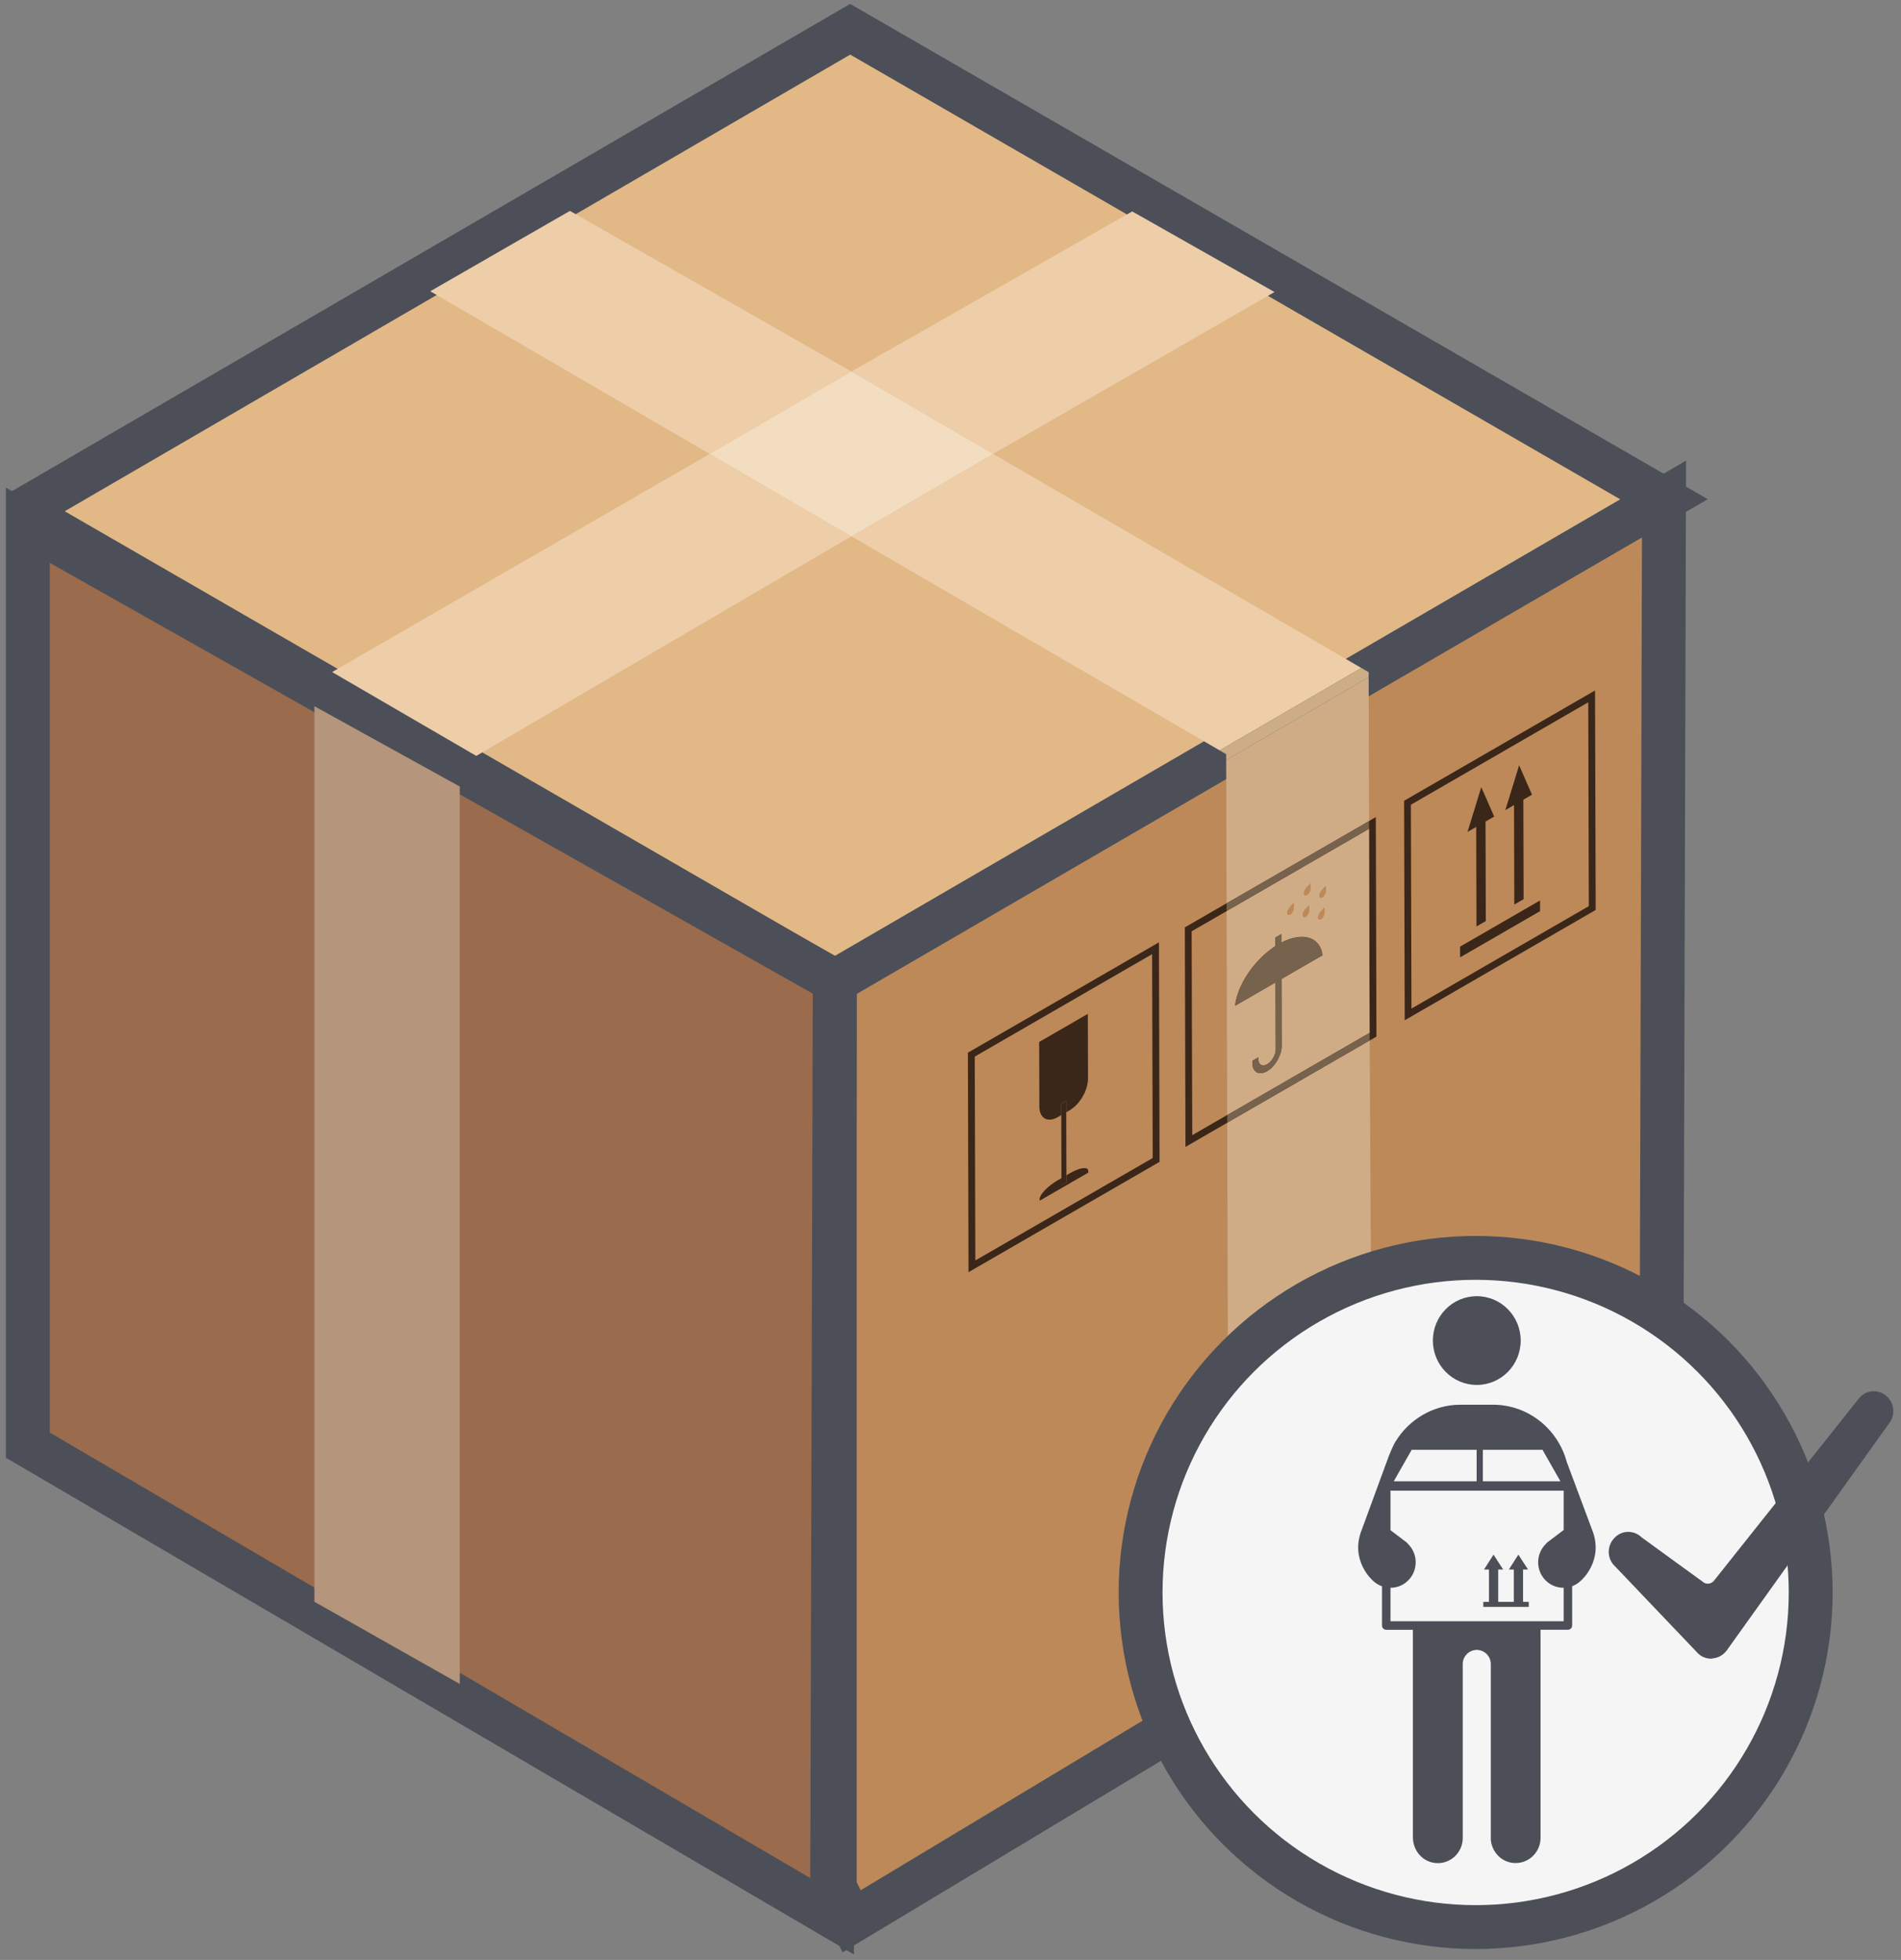 <?xml version="1.0" encoding="UTF-8" standalone="no"?>
<svg width="130px" height="134px" viewBox="0 0 130 134" version="1.1" xmlns="http://www.w3.org/2000/svg" xmlns:xlink="http://www.w3.org/1999/xlink">
    <rect x="0" y="0" width="130" height="134" fill="#808080" stroke="none"/>
    <!-- Generator: Sketch 3.8.3 (29802) - http://www.bohemiancoding.com/sketch -->
    <title>Parcel Delivery</title>
    <desc>Created with Sketch.</desc>
    <defs></defs>
    <g id="Page-1" stroke="none" stroke-width="1" fill="none" fill-rule="evenodd">
        <g id="A4-Copy" transform="translate(-232, -354)">
            <g id="Parcel-Delivery" transform="translate(233, 356)">
                <g id="Group-158">
                    <g id="Group-143">
                        <polygon id="Fill-10" stroke="#4C4F58" stroke-width="3" fill="#BD8959" points="112.793 32.102 112.612 96.057 57.239 129.357 56.085 127.04 56.085 65.06"></polygon>
                        <polyline id="Fill-11" stroke="#4C4F58" stroke-width="3" fill="#E2B886" points="0.433 32.958 57.14 0 112.793 32.134 56.085 65.092 0.433 32.958"></polyline>
                        <polygon id="Fill-12" stroke="#4C4F58" stroke-width="3" fill="#9A6B4C" points="55.904 129.015 0.903 96.804 0.903 33.911 56.085 65.06"></polygon>
                        <path d="M77.827,77.173 L77.788,63.235 L65.659,70.238 L65.699,84.176 L77.827,77.173 L77.827,77.173 Z M65.189,69.971 L78.254,62.427 L78.296,77.436 L65.232,84.979 L65.189,69.971 L65.189,69.971 Z" id="Fill-13" fill="#3A271A"></path>
                        <path d="M72.163,78.214 C72.858,77.813 73.421,77.744 73.422,78.064 L73.422,78.173 L70.095,80.094 L70.095,79.985 C70.093,79.666 70.656,79.085 71.351,78.683 L71.587,78.547 L71.588,79.036 L71.928,78.841 L71.926,78.35 L72.163,78.214" id="Fill-14" fill="#3A271A"></path>
                        <polyline id="Fill-15" fill="#3A271A" points="71.912 73.265 71.915 74.046 71.928 78.841 71.588 79.036 71.573 73.461 71.912 73.265"></polyline>
                        <path d="M73.392,67.317 L73.404,71.736 C73.406,72.536 72.845,73.508 72.15,73.909 L71.915,74.046 L71.912,73.265 L71.573,73.461 L71.575,74.241 L71.338,74.377 C70.643,74.78 70.08,74.457 70.077,73.658 L70.063,69.239 L73.392,67.317" id="Fill-16" fill="#3A271A"></path>
                        <path d="M86.632,61.855 L86.633,62.44 C88.1,61.675 89.282,62.059 89.447,63.311 L86.641,64.932 L86.653,69.509 C86.655,70.146 86.205,70.92 85.652,71.241 C85.096,71.561 84.643,71.308 84.641,70.671 L84.641,70.523 L85.059,70.281 L85.059,70.429 C85.06,70.8 85.326,70.947 85.65,70.76 C85.972,70.574 86.237,70.122 86.235,69.75 L86.222,65.174 L83.453,66.773 C83.607,65.346 84.767,63.618 86.215,62.681 L86.214,62.096 L86.632,61.855" id="Fill-17" fill="#3A271A"></path>
                        <path d="M92.659,68.61 L92.619,54.672 L80.49,61.675 L80.531,75.612 L92.659,68.61 M80.026,61.404 L93.085,53.864 L93.128,68.872 L80.068,76.413 L80.026,61.404" id="Fill-18" fill="#3A271A"></path>
                        <path id="Fill-19" fill="#3A271A"></path>
                        <path id="Fill-20" fill="#3A271A"></path>
                        <path id="Fill-21" fill="#3A271A"></path>
                        <path id="Fill-22" fill="#3A271A"></path>
                        <path id="Fill-23" fill="#3A271A"></path>
                        <polyline id="Fill-24" fill="#3A271A" points="104.317 59.563 104.319 60.295 98.851 63.452 98.848 62.72 104.317 59.563"></polyline>
                        <polyline id="Fill-25" fill="#3A271A" points="102.885 50.321 103.766 52.333 103.174 52.675 103.193 59.477 102.555 59.845 102.537 53.042 101.944 53.385 102.885 50.321"></polyline>
                        <path d="M107.651,59.953 L107.612,46.015 L95.484,53.018 L95.523,66.956 L107.651,59.953 L107.651,59.953 Z M95.019,52.748 L108.077,45.207 L108.121,60.214 L95.062,67.756 L95.019,52.748 L95.019,52.748 Z" id="Fill-26" fill="#3A271A"></path>
                        <polyline id="Fill-27" fill="#3A271A" points="100.298 51.815 101.179 53.827 100.587 54.169 100.607 60.971 99.969 61.339 99.95 54.536 99.357 54.878 100.298 51.815"></polyline>
                        <polygon id="Fill-29" fill="#B5957B" points="20.5 107.511 20.5 46.283 30.442 51.776 30.442 113.132"></polygon>
                        <polyline id="Fill-30" fill="#EDCEA9" points="31.57 49.68 21.709 43.947 47.532 29.034 57.224 34.667"></polyline>
                        <polygon id="Fill-33" fill="#EDCEA9" points="57.225 23.401 76.426 12.455 86.158 17.966 66.915 29.034"></polygon>
                        <path d="M83.033,112.002 L82.924,74.764 L92.666,69.139 L92.865,106.273 M82.922,74.231 L82.882,60.293 L92.619,54.672 L92.659,68.61 L82.922,74.231 M85.059,70.281 L84.641,70.523 L84.641,70.671 C84.642,71.121 84.869,71.38 85.198,71.38 C85.334,71.38 85.489,71.335 85.652,71.241 C86.205,70.92 86.655,70.146 86.653,69.509 L86.641,64.932 L89.447,63.311 C89.339,62.495 88.799,62.047 88.029,62.047 C87.619,62.047 87.143,62.174 86.633,62.44 L86.632,61.855 L86.214,62.096 L86.215,62.681 C84.767,63.618 83.607,65.346 83.453,66.773 L86.222,65.174 L86.235,69.75 C86.237,70.122 85.972,70.574 85.65,70.76 C85.554,70.815 85.464,70.841 85.384,70.841 C85.192,70.841 85.059,70.69 85.059,70.429 L85.059,70.281 M89.574,60.042 C89.559,60.056 89.252,60.333 89.165,60.539 C89.078,60.747 89.137,60.866 89.225,60.881 L89.341,60.852 C89.413,60.811 89.489,60.728 89.543,60.598 C89.63,60.391 89.577,60.059 89.574,60.042 M88.526,59.881 C88.509,59.895 88.202,60.171 88.112,60.381 C88.03,60.585 88.088,60.705 88.175,60.72 L88.295,60.69 C88.365,60.649 88.441,60.568 88.493,60.442 C88.58,60.23 88.527,59.897 88.526,59.881 M87.476,59.719 C87.459,59.734 87.148,60.017 87.062,60.224 C86.976,60.432 87.034,60.545 87.125,60.559 L87.245,60.529 C87.316,60.488 87.391,60.408 87.444,60.28 C87.53,60.073 87.479,59.736 87.476,59.719 M89.665,58.555 C89.65,58.569 89.344,58.845 89.257,59.053 C89.17,59.259 89.229,59.378 89.319,59.392 L89.435,59.363 C89.507,59.321 89.582,59.239 89.634,59.111 C89.723,58.901 89.668,58.572 89.665,58.555 M88.616,58.393 C88.6,58.408 88.294,58.685 88.207,58.891 C88.12,59.099 88.178,59.217 88.266,59.233 L88.385,59.202 C88.455,59.162 88.531,59.081 88.585,58.954 C88.671,58.747 88.619,58.411 88.616,58.393 M82.881,59.756 L82.853,49.963 L92.595,44.3 L92.623,54.131 L82.881,59.756" id="Fill-36" fill="#D0AC86"></path>
                        <path d="M85.198,71.38 C84.869,71.38 84.642,71.121 84.641,70.671 L84.641,70.523 L85.059,70.281 L85.059,70.429 C85.059,70.69 85.192,70.841 85.384,70.841 C85.464,70.841 85.554,70.815 85.65,70.76 C85.972,70.574 86.237,70.122 86.235,69.75 L86.222,65.174 L83.453,66.773 C83.607,65.346 84.767,63.618 86.215,62.681 L86.214,62.096 L86.632,61.855 L86.633,62.44 C87.143,62.174 87.619,62.047 88.029,62.047 C88.799,62.047 89.339,62.495 89.447,63.311 L86.641,64.932 L86.653,69.509 C86.655,70.146 86.205,70.92 85.652,71.241 C85.489,71.335 85.334,71.38 85.198,71.38" id="Fill-37" fill="#76624D"></path>
                        <polyline id="Fill-38" fill="#76624D" points="82.924 74.764 82.922 74.231 92.659 68.61 92.619 54.672 82.882 60.293 82.881 59.756 92.623 54.131 92.666 69.139 82.924 74.764"></polyline>
                        <path id="Fill-39" fill="#76624D"></path>
                        <path id="Fill-40" fill="#76624D"></path>
                        <path id="Fill-41" fill="#76624D"></path>
                        <path id="Fill-42" fill="#76624D"></path>
                        <path id="Fill-43" fill="#76624D"></path>
                        <path d="M82.406,49.303 L57.224,34.667 L66.915,29.034 L92.097,43.67 L82.406,49.303 M28.421,17.914 L37.974,12.419 L57.225,23.401 L47.532,29.034 L28.421,17.914 Z" id="Fill-44" fill="#EDCEA9"></path>
                        <polyline id="Fill-45" fill="#F3DDC0" points="57.224 34.667 47.532 29.034 57.225 23.401 66.915 29.034 57.224 34.667"></polyline>
                        <polyline id="Fill-46" fill="#CDAD86" points="82.853 49.963 82.852 49.562 82.406 49.303 92.097 43.67 92.563 43.941 92.553 43.961 92.594 43.936 92.595 44.3 82.853 49.963"></polyline>
                    </g>
                    <g id="Group-157" transform="translate(77, 84)">
                        <g id="Group-99-Copy-3" stroke="#4C4F58" stroke-width="3" fill="#F5F5F5">
                            <ellipse id="Oval-83" cx="22.912" cy="22.877" rx="22.912" ry="22.877"></ellipse>
                        </g>
                        <g id="noun_41223_cc" transform="translate(14, 2)" fill="#4C4F58">
                            <path d="M8.99,6.687 C10.649,6.687 11.993,5.329 11.993,3.653 C11.993,1.978 10.649,0.619 8.99,0.619 C7.331,0.619 5.987,1.978 5.987,3.653 C5.987,5.329 7.331,6.687 8.99,6.687 L8.99,6.687 Z M16.865,16.563 L15.138,11.937 C14.535,9.698 12.5,8.039 10.099,8.039 L7.88,8.039 C6.003,8.039 4.348,9.054 3.428,10.567 C3.304,10.74 2.942,11.595 2.88,11.803 L1.134,16.563 C0.27,18.682 1.881,20.064 1.881,20.064 C2.066,20.244 2.281,20.371 2.508,20.453 L2.508,23.135 C2.508,23.296 2.638,23.428 2.798,23.428 L4.62,23.428 L4.62,23.981 C4.62,23.982 4.621,23.982 4.621,23.982 L4.621,37.602 C4.621,38.61 5.385,39.382 6.327,39.382 C7.241,39.382 7.986,38.654 8.029,37.741 L8.029,25.774 C8.029,25.248 8.445,24.82 8.962,24.805 C8.971,24.798 8.98,24.793 8.989,24.793 C8.998,24.793 9.007,24.798 9.016,24.805 C9.534,24.82 9.949,25.247 9.949,25.774 L9.949,37.799 C10.044,38.705 10.766,39.376 11.645,39.376 C12.587,39.376 13.351,38.605 13.351,37.653 L13.351,23.972 C13.351,23.961 13.349,23.949 13.349,23.936 L13.349,23.427 L15.222,23.427 C15.382,23.427 15.512,23.296 15.512,23.134 L15.512,20.447 C15.732,20.365 15.939,20.239 16.117,20.063 C16.118,20.063 17.73,18.682 16.865,16.563 L16.865,16.563 Z M9.406,11.121 L13.483,11.121 L14.709,13.275 L9.406,13.275 L9.406,11.121 L9.406,11.121 Z M4.538,11.121 L8.98,11.121 L8.98,13.275 L3.312,13.275 L4.538,11.121 L4.538,11.121 Z M14.932,16.603 L13.788,17.471 L13.709,17.563 C13.025,18.235 13.01,19.34 13.676,20.03 C14.019,20.387 14.476,20.56 14.932,20.555 L14.932,22.842 L3.088,22.842 L3.088,20.556 C3.537,20.555 3.986,20.381 4.323,20.03 C4.988,19.34 4.974,18.235 4.291,17.563 L4.212,17.47 L3.088,16.618 L3.088,13.918 L14.932,13.918 L14.932,16.603 L14.932,16.603 Z M12.544,21.518 L12.153,21.518 L12.153,19.309 L12.496,19.309 L11.833,18.29 L11.182,19.309 L11.521,19.309 L11.521,21.518 L10.455,21.518 L10.455,19.309 L10.797,19.309 L10.134,18.29 L9.483,19.309 L9.824,19.309 L9.824,21.518 L9.435,21.518 L9.435,21.862 L12.545,21.862 L12.545,21.518 L12.544,21.518 Z" id="Shape"></path>
                        </g>
                        <g id="noun_162332_cc" transform="translate(32, 9)" fill="#4C4F58">
                            <path d="M7.014,18.402 C6.668,18.402 6.343,18.27 6.105,18.027 L0.433,12.077 C-0.108,11.57 -0.13,10.711 0.39,10.16 C0.888,9.609 1.732,9.587 2.273,10.116 L6.429,13.135 C6.668,13.355 7.036,13.311 7.23,13.047 L17.08,0.661 C17.513,0.066 18.357,-0.066 18.942,0.397 C19.526,0.837 19.656,1.697 19.202,2.292 L8.075,17.851 C7.837,18.16 7.49,18.358 7.122,18.38 C7.079,18.402 7.057,18.402 7.014,18.402 L7.014,18.402 Z" id="Shape"></path>
                        </g>
                    </g>
                </g>
            </g>
        </g>
    </g>
</svg>
